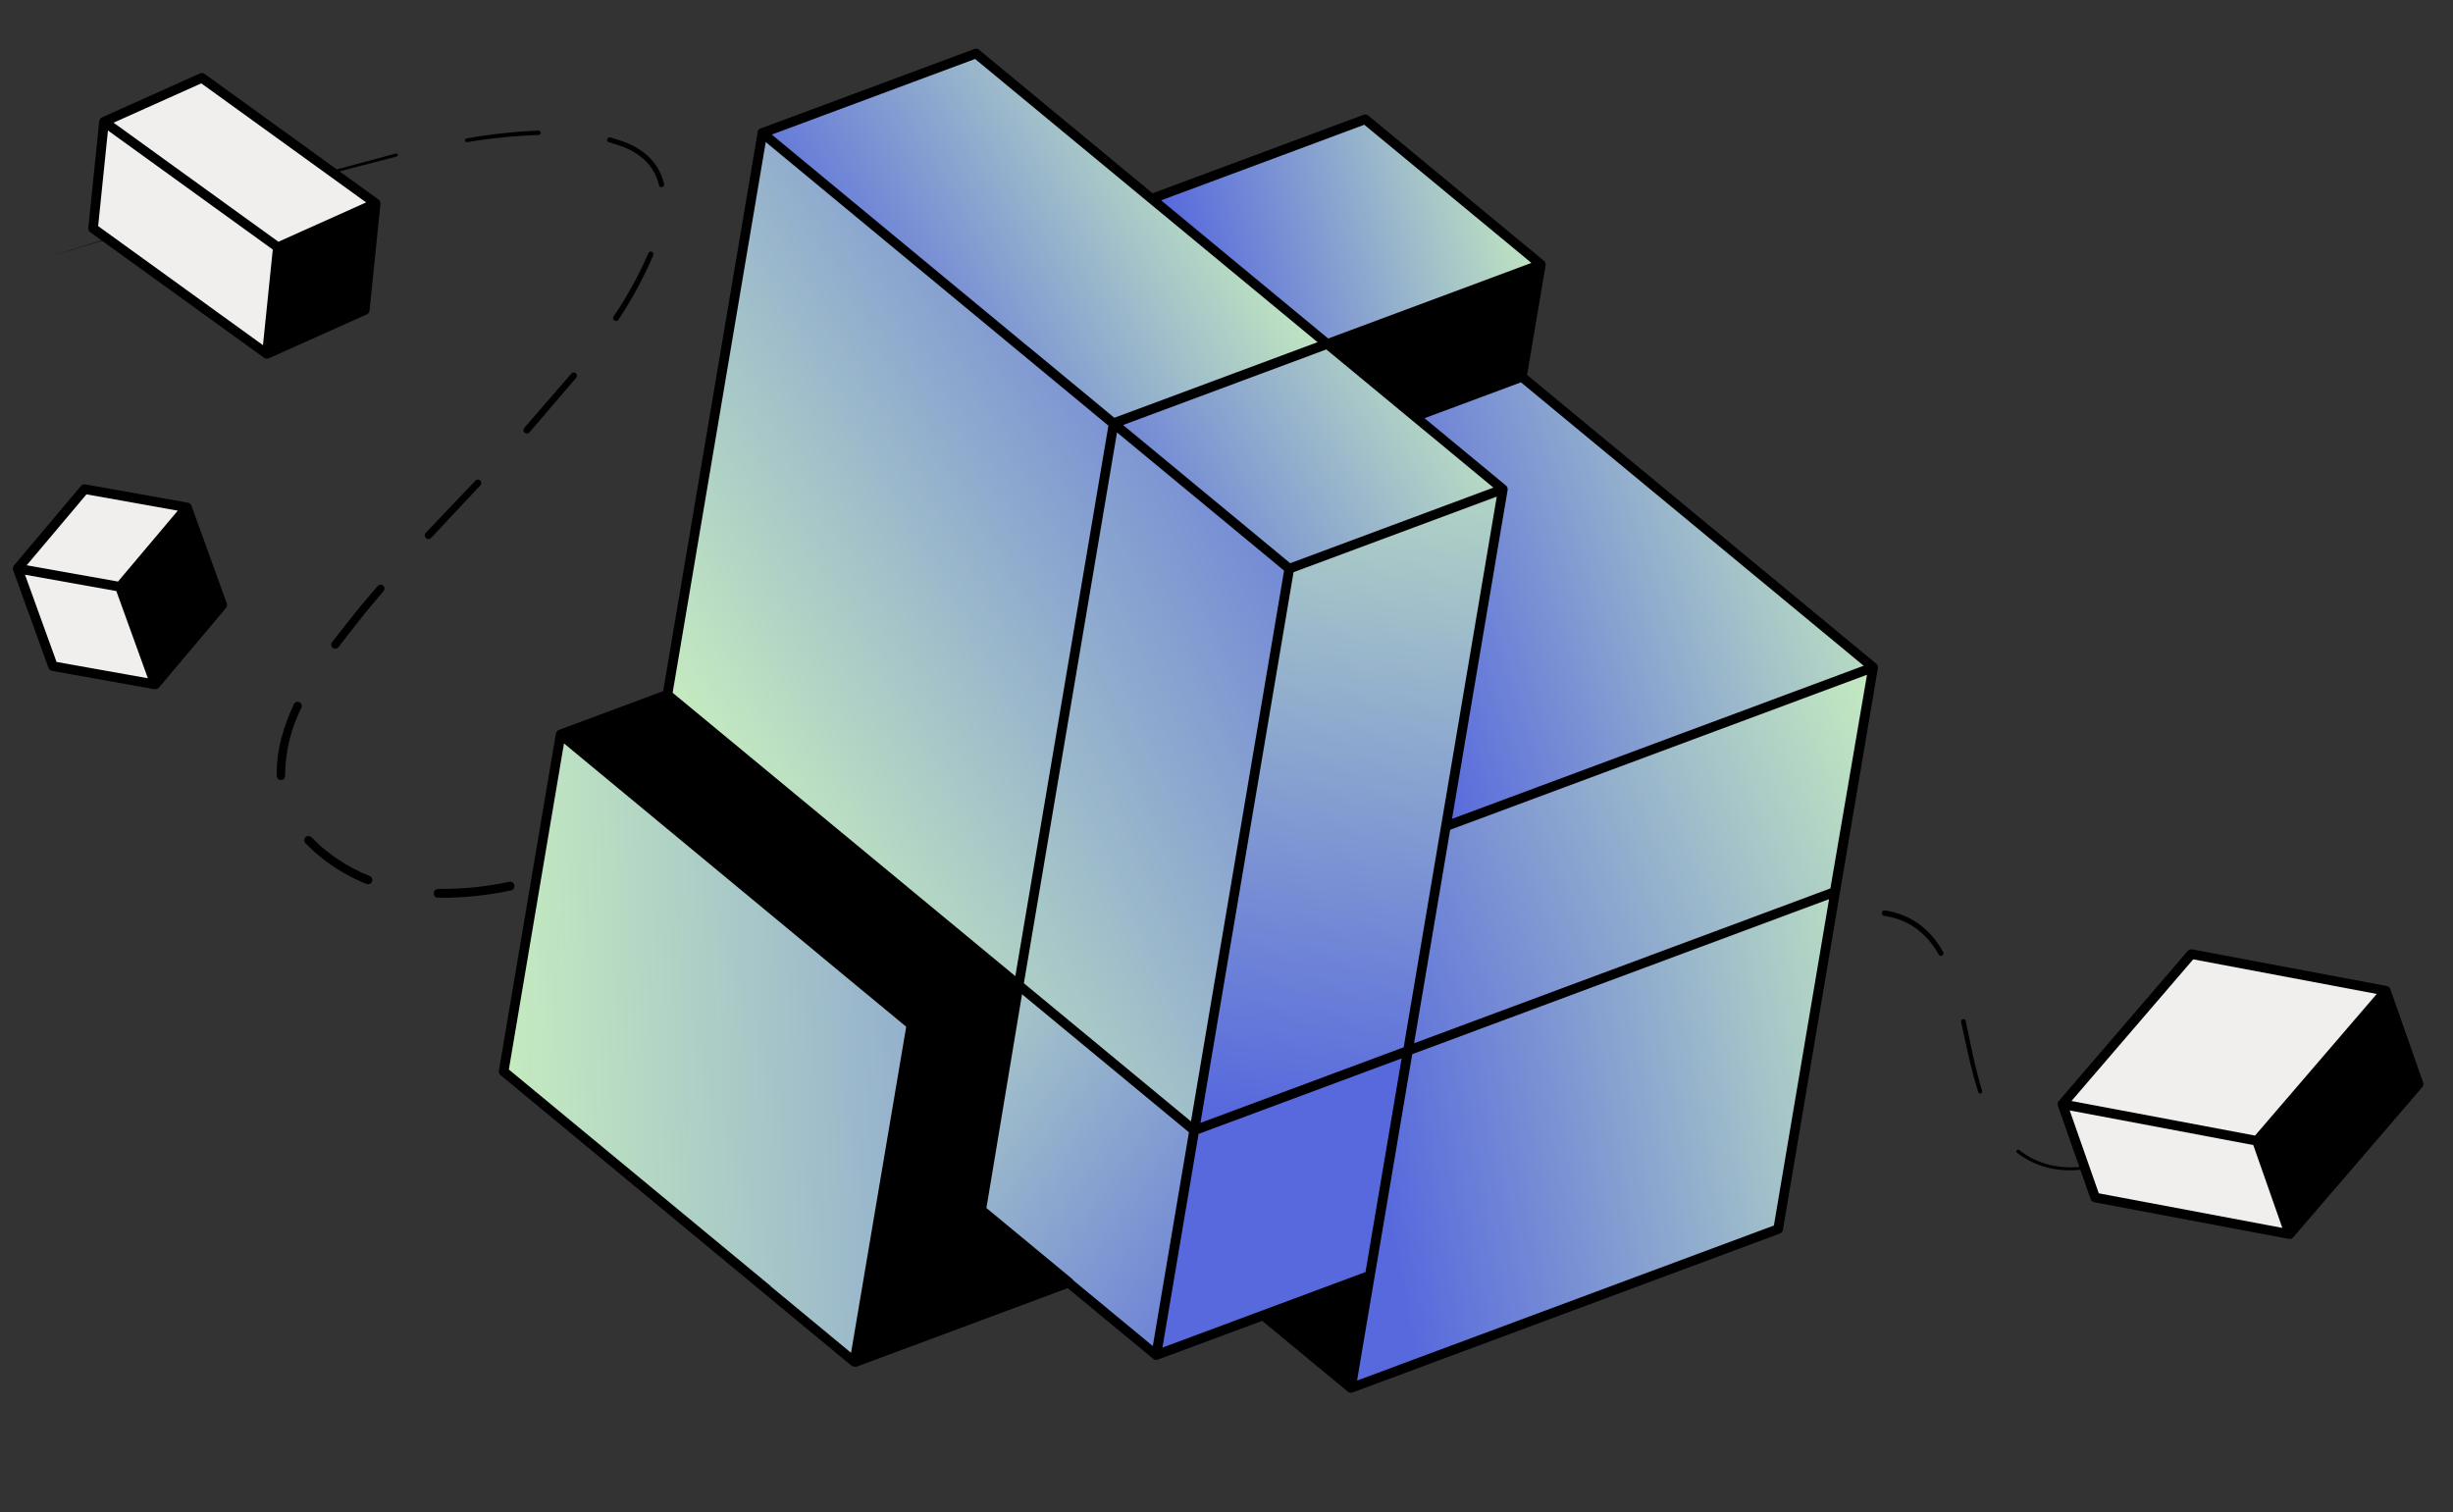 <svg xmlns="http://www.w3.org/2000/svg" width="511" height="315" viewBox="0 0 511 315" fill="none">
    <rect x="0" y="0" width="511" height="315" fill="#333333" stroke="none"/>
    <path
        d="M67.962 35.878L82.462 31.979C82.545 31.958 82.634 31.97 82.709 32.013C82.784 32.056 82.838 32.126 82.862 32.209C82.881 32.292 82.868 32.38 82.825 32.454C82.782 32.528 82.713 32.584 82.632 32.609L68.062 36.378C67.996 36.396 67.925 36.388 67.865 36.354C67.805 36.32 67.76 36.264 67.742 36.198C67.733 36.162 67.732 36.125 67.739 36.089C67.745 36.053 67.759 36.019 67.78 35.989C67.801 35.958 67.828 35.933 67.859 35.914C67.891 35.895 67.925 35.883 67.962 35.878V35.878Z"
        fill="black"
    />
    <path
        d="M97.154 28.841C102.112 27.961 107.123 27.416 112.154 27.211C112.215 27.209 112.275 27.218 112.332 27.239C112.389 27.259 112.441 27.291 112.485 27.332C112.53 27.373 112.566 27.422 112.592 27.477C112.617 27.532 112.632 27.591 112.634 27.651C112.637 27.712 112.627 27.773 112.606 27.83C112.584 27.887 112.552 27.939 112.51 27.983C112.468 28.026 112.417 28.061 112.361 28.085C112.305 28.109 112.245 28.122 112.184 28.121V28.121C107.203 28.288 102.239 28.786 97.324 29.611C97.274 29.62 97.222 29.619 97.172 29.607C97.122 29.596 97.075 29.575 97.033 29.545C96.991 29.515 96.956 29.477 96.928 29.434C96.901 29.39 96.883 29.342 96.874 29.291C96.856 29.195 96.874 29.095 96.926 29.012C96.978 28.928 97.059 28.867 97.154 28.841V28.841Z"
        fill="black"
    />
    <path
        d="M127.146 28.621C128.356 29.031 129.586 29.331 130.766 29.85C131.966 30.347 133.095 30.999 134.126 31.79C135.174 32.579 136.074 33.547 136.786 34.65C137.497 35.755 138.018 36.971 138.326 38.249C138.352 38.321 138.364 38.399 138.359 38.476C138.354 38.553 138.333 38.628 138.297 38.696C138.261 38.764 138.211 38.824 138.151 38.872C138.09 38.92 138.02 38.954 137.946 38.973C137.871 38.992 137.793 38.995 137.717 38.982C137.641 38.969 137.569 38.941 137.504 38.898C137.44 38.855 137.386 38.799 137.345 38.734C137.304 38.669 137.277 38.595 137.266 38.519C136.988 37.361 136.521 36.257 135.886 35.25C135.239 34.247 134.424 33.364 133.476 32.64C132.517 31.904 131.468 31.293 130.356 30.82C129.246 30.32 128.036 30.02 126.876 29.63H126.816C126.688 29.585 126.584 29.491 126.526 29.37C126.468 29.248 126.461 29.108 126.506 28.98C126.543 28.848 126.631 28.736 126.751 28.668C126.871 28.601 127.013 28.584 127.146 28.621V28.621Z"
        fill="black"
    />
    <path
        d="M136.068 53.195C134.096 57.835 131.7 62.283 128.908 66.483C128.874 66.569 128.821 66.647 128.753 66.71C128.685 66.774 128.603 66.821 128.514 66.848C128.425 66.876 128.331 66.883 128.239 66.869C128.147 66.855 128.059 66.821 127.982 66.769C127.905 66.716 127.841 66.647 127.794 66.567C127.748 66.486 127.72 66.396 127.713 66.303C127.706 66.211 127.719 66.118 127.753 66.031C127.787 65.944 127.84 65.866 127.908 65.803C130.692 61.683 133.089 57.315 135.068 52.755C135.097 52.684 135.139 52.619 135.193 52.564C135.247 52.509 135.311 52.466 135.381 52.436C135.452 52.406 135.528 52.391 135.605 52.391C135.681 52.39 135.757 52.405 135.828 52.435C135.954 52.51 136.048 52.629 136.092 52.769C136.137 52.909 136.128 53.06 136.068 53.195Z"
        fill="black"
    />
    <path
        d="M120.069 78.656L110.289 90.074C110.229 90.145 110.155 90.204 110.071 90.246C109.988 90.288 109.897 90.313 109.804 90.32C109.711 90.326 109.617 90.314 109.529 90.284C109.44 90.254 109.359 90.206 109.289 90.144C109.216 90.085 109.155 90.012 109.111 89.929C109.067 89.846 109.041 89.755 109.033 89.662C109.026 89.568 109.038 89.474 109.068 89.385C109.098 89.296 109.146 89.214 109.209 89.144V89.144L119.009 77.836C119.064 77.766 119.133 77.709 119.211 77.666C119.289 77.624 119.375 77.597 119.463 77.589C119.552 77.581 119.641 77.59 119.726 77.617C119.811 77.644 119.889 77.688 119.957 77.746C120.024 77.803 120.079 77.874 120.118 77.954C120.158 78.034 120.18 78.121 120.185 78.21C120.19 78.298 120.177 78.387 120.147 78.471C120.116 78.554 120.07 78.631 120.009 78.696L120.069 78.656Z"
        fill="black"
    />
    <path
        d="M100.063 101.108L89.813 112.056C89.674 112.206 89.481 112.295 89.276 112.302C89.072 112.31 88.873 112.236 88.723 112.096C88.573 111.957 88.485 111.764 88.477 111.56C88.47 111.355 88.544 111.156 88.683 111.007L99.063 100.108C99.197 99.979 99.376 99.906 99.563 99.906C99.749 99.906 99.929 99.979 100.063 100.108C100.19 100.244 100.261 100.422 100.261 100.608C100.261 100.794 100.19 100.973 100.063 101.108V101.108Z"
        fill="black"
    />
    <path
        d="M79.866 123.188C78.276 125.108 76.606 126.968 75.086 128.938L70.496 134.807C70.428 134.894 70.344 134.967 70.248 135.022C70.152 135.077 70.046 135.113 69.937 135.127C69.827 135.14 69.716 135.133 69.609 135.104C69.503 135.074 69.403 135.024 69.316 134.957C69.141 134.817 69.027 134.614 68.999 134.392C68.971 134.17 69.031 133.946 69.166 133.767V133.767L73.836 127.848C75.386 125.848 77.066 124.018 78.676 122.089C78.813 121.927 79.009 121.827 79.22 121.808C79.431 121.789 79.642 121.854 79.806 121.989C79.969 122.127 80.072 122.323 80.093 122.536C80.113 122.749 80.05 122.962 79.916 123.129L79.866 123.188Z"
        fill="black"
    />
    <path
        d="M62.772 147.473C60.581 151.841 59.424 156.655 59.392 161.541C59.405 161.663 59.393 161.786 59.355 161.902C59.318 162.018 59.256 162.125 59.174 162.216C59.093 162.307 58.993 162.379 58.882 162.429C58.77 162.479 58.649 162.504 58.527 162.504C58.405 162.504 58.284 162.479 58.173 162.429C58.061 162.379 57.961 162.307 57.88 162.216C57.798 162.125 57.737 162.018 57.699 161.902C57.662 161.786 57.649 161.663 57.662 161.541C57.609 158.957 57.922 156.379 58.592 153.883C59.248 151.411 60.128 149.005 61.222 146.694C61.32 146.489 61.494 146.331 61.708 146.254C61.921 146.177 62.156 146.188 62.362 146.284C62.47 146.332 62.567 146.401 62.647 146.488C62.727 146.575 62.788 146.678 62.826 146.789C62.864 146.901 62.88 147.019 62.87 147.137C62.861 147.255 62.828 147.369 62.772 147.473Z"
        fill="black"
    />
    <path
        d="M64.915 174.45C65.795 175.279 66.625 176.149 67.585 176.919C68.545 177.689 69.505 178.429 70.525 179.099C72.557 180.451 74.726 181.587 76.995 182.488C77.215 182.576 77.391 182.747 77.485 182.965C77.579 183.182 77.582 183.428 77.495 183.648C77.407 183.868 77.236 184.045 77.018 184.138C76.801 184.232 76.555 184.236 76.335 184.148V184.148C72.762 182.711 69.433 180.732 66.465 178.279C65.465 177.479 64.565 176.549 63.635 175.659C63.552 175.578 63.487 175.482 63.443 175.375C63.398 175.269 63.375 175.155 63.375 175.039C63.375 174.924 63.398 174.81 63.443 174.703C63.487 174.597 63.552 174.5 63.635 174.42C63.8 174.256 64.022 174.164 64.255 174.164C64.487 174.164 64.71 174.256 64.875 174.42L64.915 174.45Z"
        fill="black"
    />
    <path
        d="M91.347 185.179C96.293 185.233 101.23 184.737 106.067 183.7C106.304 183.649 106.552 183.695 106.755 183.827C106.959 183.96 107.101 184.167 107.152 184.404C107.202 184.642 107.156 184.889 107.024 185.093C106.892 185.296 106.684 185.439 106.447 185.489V185.489C101.489 186.559 96.428 187.072 91.357 187.019C91.23 187.032 91.102 187.018 90.981 186.979C90.859 186.94 90.748 186.875 90.653 186.79C90.558 186.705 90.482 186.6 90.43 186.484C90.378 186.367 90.352 186.241 90.352 186.114C90.352 185.986 90.378 185.86 90.43 185.744C90.482 185.627 90.558 185.523 90.653 185.438C90.748 185.352 90.859 185.288 90.981 185.249C91.102 185.209 91.23 185.196 91.357 185.209L91.347 185.179Z"
        fill="black"
    />
    <path
        d="M120.344 179.666C125.044 178.046 129.674 176.207 134.264 174.247C134.492 174.15 134.75 174.147 134.98 174.239C135.21 174.33 135.395 174.509 135.494 174.737C135.579 174.969 135.574 175.224 135.482 175.453C135.39 175.681 135.216 175.868 134.994 175.977C130.384 177.976 125.704 179.786 120.994 181.426C120.761 181.507 120.505 181.492 120.283 181.384C120.06 181.276 119.89 181.084 119.809 180.851C119.728 180.618 119.743 180.362 119.851 180.139C119.959 179.917 120.151 179.747 120.384 179.666H120.344Z"
        fill="black"
    />
    <path
        d="M147.917 168.109L161.507 161.75C161.724 161.711 161.948 161.745 162.143 161.846C162.339 161.947 162.496 162.11 162.589 162.31C162.683 162.51 162.708 162.734 162.66 162.949C162.613 163.165 162.496 163.358 162.327 163.5L148.727 169.829C148.613 169.89 148.488 169.927 148.359 169.938C148.23 169.949 148.1 169.934 147.978 169.893C147.855 169.852 147.742 169.787 147.646 169.7C147.549 169.614 147.471 169.51 147.417 169.392C147.362 169.275 147.332 169.148 147.329 169.019C147.325 168.89 147.348 168.761 147.395 168.641C147.443 168.521 147.515 168.412 147.606 168.32C147.698 168.229 147.807 168.157 147.927 168.109H147.917Z"
        fill="black"
    />
    <path
        d="M175.327 155.758C177.667 154.838 180.037 153.978 182.457 153.218C183.667 152.838 184.877 152.489 186.117 152.219C187.357 151.949 188.637 151.699 189.897 151.439C190.136 151.426 190.373 151.5 190.562 151.647C190.752 151.794 190.882 152.005 190.93 152.24C190.977 152.475 190.938 152.72 190.82 152.929C190.702 153.138 190.513 153.297 190.287 153.378H190.167C188.977 153.628 187.797 153.798 186.597 154.108C185.397 154.418 184.217 154.748 183.047 155.108C180.687 155.838 178.347 156.687 176.047 157.587C175.922 157.67 175.781 157.724 175.633 157.745C175.485 157.766 175.334 157.754 175.191 157.709C175.049 157.664 174.918 157.587 174.809 157.485C174.7 157.383 174.615 157.258 174.561 157.118C174.506 156.979 174.484 156.83 174.495 156.68C174.506 156.531 174.551 156.387 174.625 156.257C174.7 156.128 174.802 156.016 174.925 155.932C175.048 155.847 175.189 155.791 175.337 155.768L175.327 155.758Z"
        fill="black"
    />
    <path
        d="M201.467 159.652C201.519 162.23 201.284 164.805 200.767 167.331C200.317 169.831 199.767 172.26 199.187 174.71C199.095 174.926 198.931 175.104 198.721 175.211C198.512 175.318 198.271 175.348 198.042 175.296C197.813 175.243 197.61 175.111 197.468 174.924C197.326 174.736 197.255 174.505 197.267 174.27C197.817 171.84 198.387 169.411 198.817 166.991C199.301 164.613 199.522 162.189 199.477 159.762V159.762C199.47 159.631 199.49 159.499 199.534 159.376C199.578 159.252 199.646 159.138 199.734 159.04C199.823 158.943 199.929 158.864 200.048 158.807C200.167 158.751 200.296 158.719 200.427 158.712C200.558 158.706 200.69 158.725 200.813 158.769C200.937 158.813 201.051 158.881 201.149 158.97C201.246 159.058 201.325 159.164 201.382 159.283C201.438 159.402 201.47 159.531 201.477 159.662L201.467 159.652Z"
        fill="black"
    />
    <path
        d="M195.646 189.284C194.506 194.133 193.466 199.002 192.736 203.912C192.646 204.108 192.494 204.271 192.304 204.374C192.114 204.477 191.895 204.516 191.681 204.485C191.467 204.453 191.268 204.353 191.116 204.199C190.964 204.045 190.865 203.846 190.836 203.632C191.566 198.632 192.616 193.723 193.756 188.834C193.755 188.682 193.789 188.533 193.854 188.396C193.919 188.259 194.015 188.139 194.134 188.045C194.252 187.951 194.391 187.885 194.539 187.852C194.687 187.819 194.84 187.82 194.988 187.855C195.135 187.89 195.272 187.959 195.39 188.055C195.507 188.151 195.601 188.272 195.664 188.41C195.728 188.547 195.759 188.697 195.756 188.849C195.753 189 195.715 189.149 195.646 189.284V189.284Z"
        fill="black"
    />
    <path
        d="M191.744 218.69L191.964 222.38C192.084 223.61 192.224 224.829 192.394 226.049C192.733 228.489 193.231 230.903 193.884 233.278C193.937 233.514 193.897 233.761 193.773 233.968C193.649 234.175 193.449 234.326 193.217 234.39C192.984 234.454 192.736 234.427 192.523 234.313C192.31 234.199 192.149 234.007 192.074 233.778C191.398 231.327 190.88 228.836 190.524 226.319C190.344 225.069 190.204 223.81 190.084 222.55L189.854 218.75C189.835 218.621 189.843 218.488 189.878 218.362C189.913 218.235 189.973 218.117 190.056 218.015C190.139 217.914 190.242 217.83 190.358 217.77C190.475 217.71 190.603 217.674 190.734 217.666C190.865 217.658 190.996 217.677 191.119 217.721C191.242 217.766 191.355 217.836 191.45 217.927C191.545 218.018 191.62 218.127 191.67 218.248C191.721 218.369 191.746 218.499 191.744 218.63V218.63V218.69Z"
        fill="black"
    />
    <path
        d="M200.394 246.219C201.954 248.064 203.773 249.674 205.794 250.998C207.825 252.315 210.025 253.351 212.334 254.078C212.564 254.152 212.756 254.315 212.867 254.531C212.977 254.746 212.998 254.997 212.924 255.228C212.849 255.458 212.686 255.65 212.471 255.761C212.255 255.872 212.004 255.892 211.774 255.818C209.304 255.039 206.95 253.932 204.774 252.528C202.602 251.116 200.649 249.395 198.974 247.419C198.813 247.232 198.734 246.989 198.753 246.743C198.771 246.498 198.887 246.27 199.074 246.109C199.166 246.031 199.273 245.971 199.389 245.934C199.504 245.897 199.626 245.884 199.746 245.894C199.867 245.904 199.985 245.938 200.093 245.994C200.2 246.05 200.296 246.126 200.374 246.219H200.394Z"
        fill="black"
    />
    <path
        d="M226.844 255.757C231.786 255.505 236.696 254.813 241.514 253.688C241.627 253.661 241.745 253.657 241.859 253.676C241.974 253.694 242.083 253.736 242.182 253.797C242.28 253.858 242.366 253.939 242.433 254.033C242.5 254.127 242.549 254.234 242.574 254.347C242.601 254.462 242.605 254.58 242.586 254.696C242.566 254.811 242.524 254.922 242.462 255.022C242.4 255.121 242.318 255.207 242.223 255.275C242.127 255.343 242.019 255.391 241.904 255.417C236.978 256.577 231.958 257.293 226.904 257.556C226.666 257.566 226.433 257.48 226.258 257.318C226.082 257.155 225.979 256.93 225.969 256.692C225.96 256.453 226.046 256.221 226.208 256.045C226.371 255.87 226.596 255.766 226.834 255.757H226.844Z"
        fill="black"
    />
    <path
        d="M255.915 249.569C260.625 247.979 265.275 246.209 269.915 244.309C270.122 244.248 270.344 244.266 270.538 244.358C270.732 244.451 270.885 244.613 270.967 244.812C271.049 245.011 271.055 245.233 270.982 245.436C270.91 245.638 270.765 245.807 270.575 245.909C265.945 247.819 261.265 249.619 256.505 251.228C256.394 251.278 256.272 251.305 256.15 251.305C256.027 251.306 255.906 251.281 255.793 251.232C255.681 251.182 255.58 251.11 255.497 251.02C255.414 250.93 255.351 250.823 255.312 250.707C255.273 250.59 255.258 250.467 255.269 250.345C255.28 250.223 255.317 250.104 255.377 249.997C255.436 249.89 255.518 249.797 255.616 249.723C255.714 249.649 255.826 249.596 255.945 249.569H255.915Z"
        fill="black"
    />
    <path
        d="M283.575 238.311L297.065 231.832C297.164 231.774 297.274 231.738 297.387 231.724C297.501 231.711 297.616 231.721 297.726 231.755C297.835 231.788 297.937 231.844 298.024 231.918C298.111 231.993 298.181 232.084 298.231 232.188C298.281 232.291 298.309 232.403 298.313 232.517C298.318 232.632 298.298 232.746 298.256 232.852C298.214 232.959 298.151 233.056 298.07 233.136C297.989 233.217 297.892 233.28 297.785 233.322L284.265 239.871C284.063 239.963 283.833 239.972 283.624 239.897C283.415 239.822 283.244 239.668 283.147 239.468C283.051 239.268 283.036 239.038 283.107 238.828C283.177 238.617 283.327 238.442 283.525 238.341V238.341L283.575 238.311Z"
        fill="black"
    />
    <path
        d="M310.429 225.042L323.699 218.043C323.873 217.954 324.075 217.937 324.262 217.995C324.449 218.052 324.606 218.181 324.699 218.353C324.788 218.527 324.805 218.729 324.747 218.916C324.689 219.103 324.561 219.259 324.389 219.353L311.139 226.352C311.047 226.411 310.944 226.45 310.836 226.467C310.728 226.484 310.618 226.479 310.512 226.451C310.407 226.424 310.308 226.375 310.222 226.307C310.137 226.239 310.066 226.155 310.015 226.058C309.963 225.962 309.932 225.856 309.924 225.747C309.916 225.638 309.93 225.529 309.966 225.426C310.003 225.323 310.06 225.228 310.134 225.149C310.208 225.069 310.299 225.005 310.399 224.962V224.962L310.429 225.042Z"
        fill="black"
    />
    <path
        d="M336.946 211.021L350.246 204.022C350.325 203.981 350.411 203.956 350.5 203.948C350.588 203.94 350.678 203.95 350.762 203.977C350.847 204.004 350.925 204.047 350.993 204.105C351.061 204.163 351.116 204.233 351.157 204.312C351.241 204.472 351.26 204.658 351.207 204.83C351.155 205.003 351.036 205.147 350.876 205.232L337.626 212.231C337.543 212.284 337.449 212.319 337.351 212.334C337.253 212.348 337.153 212.343 337.057 212.317C336.961 212.291 336.872 212.246 336.794 212.184C336.717 212.122 336.653 212.045 336.607 211.958C336.56 211.87 336.533 211.774 336.525 211.675C336.518 211.576 336.531 211.477 336.564 211.383C336.597 211.29 336.649 211.204 336.716 211.131C336.784 211.059 336.866 211.001 336.956 210.961L336.946 211.021Z"
        fill="black"
    />
    <path
        d="M363.728 197.435C368.265 195.273 372.915 193.357 377.658 191.695C377.811 191.645 377.977 191.656 378.122 191.727C378.266 191.798 378.376 191.923 378.428 192.075C378.477 192.228 378.464 192.393 378.393 192.537C378.323 192.68 378.199 192.791 378.048 192.845C373.357 194.517 368.757 196.436 364.268 198.594C364.115 198.667 363.938 198.676 363.778 198.619C363.617 198.562 363.486 198.443 363.413 198.289C363.34 198.136 363.332 197.959 363.389 197.799C363.446 197.639 363.565 197.508 363.718 197.435H363.728Z"
        fill="black"
    />
    <path
        d="M392.647 189.654C395.22 190.024 397.668 191.005 399.787 192.513C401.861 194.07 403.568 196.063 404.787 198.352C404.822 198.412 404.845 198.479 404.854 198.548C404.863 198.617 404.858 198.688 404.839 198.755C404.82 198.822 404.788 198.885 404.745 198.939C404.702 198.994 404.648 199.039 404.587 199.072C404.464 199.138 404.321 199.154 404.186 199.117C404.052 199.08 403.938 198.992 403.867 198.872C402.714 196.731 401.106 194.867 399.157 193.413C397.177 192.014 394.889 191.112 392.487 190.784C392.412 190.773 392.341 190.747 392.277 190.708C392.212 190.67 392.156 190.619 392.111 190.558C392.067 190.498 392.035 190.429 392.017 190.356C391.999 190.284 391.995 190.208 392.007 190.134C392.031 189.985 392.113 189.851 392.234 189.762C392.356 189.672 392.507 189.633 392.657 189.654H392.647Z"
        fill="black"
    />
    <path
        d="M409.488 212.701C410.548 217.59 411.428 222.52 412.918 227.259C412.935 227.311 412.941 227.367 412.937 227.422C412.933 227.477 412.918 227.531 412.893 227.58C412.867 227.629 412.833 227.673 412.791 227.709C412.749 227.744 412.7 227.772 412.648 227.789C412.54 227.824 412.423 227.815 412.322 227.764C412.221 227.714 412.144 227.626 412.108 227.519C410.548 222.719 409.628 217.78 408.528 212.911C408.513 212.845 408.512 212.777 408.524 212.711C408.535 212.645 408.56 212.582 408.596 212.525C408.632 212.469 408.679 212.42 408.735 212.381C408.79 212.343 408.852 212.315 408.918 212.301C408.983 212.287 409.051 212.285 409.117 212.297C409.183 212.309 409.247 212.333 409.303 212.37C409.36 212.406 409.409 212.453 409.447 212.508C409.486 212.563 409.513 212.625 409.528 212.691L409.488 212.701Z"
        fill="black"
    />
    <path
        d="M420.623 239.576C422.554 241.097 424.798 242.172 427.193 242.725C429.608 243.252 432.101 243.327 434.543 242.945C434.581 242.94 434.62 242.942 434.657 242.951C434.695 242.961 434.73 242.978 434.761 243.001C434.791 243.024 434.817 243.053 434.836 243.087C434.856 243.12 434.868 243.157 434.873 243.195C434.882 243.272 434.861 243.349 434.814 243.41C434.768 243.472 434.699 243.513 434.623 243.525C432.112 243.942 429.545 243.888 427.053 243.365C424.554 242.809 422.209 241.71 420.183 240.146C420.145 240.117 420.113 240.081 420.089 240.04C420.065 239.999 420.049 239.953 420.042 239.906C420.036 239.858 420.039 239.81 420.051 239.764C420.063 239.718 420.084 239.674 420.113 239.636C420.142 239.598 420.178 239.566 420.219 239.542C420.261 239.518 420.306 239.502 420.354 239.496C420.401 239.489 420.449 239.492 420.495 239.504C420.542 239.516 420.585 239.537 420.623 239.566V239.576Z"
        fill="black"
    />
    <path
        d="M448.403 237.72C452.715 235.197 456.821 232.339 460.683 229.171C460.699 229.157 460.718 229.147 460.739 229.14C460.759 229.134 460.781 229.132 460.802 229.133C460.823 229.135 460.844 229.141 460.863 229.151C460.882 229.161 460.899 229.175 460.913 229.191C460.927 229.208 460.937 229.226 460.944 229.247C460.95 229.267 460.952 229.289 460.951 229.31C460.949 229.332 460.943 229.352 460.933 229.371C460.923 229.39 460.909 229.407 460.893 229.421C457.038 232.619 452.939 235.511 448.633 238.07C448.581 238.099 448.52 238.107 448.462 238.093C448.404 238.078 448.354 238.041 448.323 237.99C448.307 237.964 448.296 237.936 448.292 237.906C448.287 237.877 448.289 237.847 448.296 237.818C448.304 237.789 448.317 237.761 448.335 237.738C448.354 237.714 448.377 237.694 448.403 237.68V237.72Z"
        fill="black"
    />
    <path
        d="M471.933 219.299L482.553 208.711C482.553 208.711 482.553 208.711 482.553 208.761L472.063 219.439C472.046 219.457 472.023 219.466 471.998 219.466C471.974 219.466 471.95 219.457 471.933 219.439C471.916 219.422 471.906 219.399 471.906 219.374C471.906 219.35 471.916 219.327 471.933 219.309V219.299Z"
        fill="black"
    />
    <path
        d="M39.187 44.338L53.527 39.939C53.551 39.931 53.577 39.928 53.602 39.93C53.628 39.932 53.653 39.939 53.676 39.951C53.698 39.963 53.719 39.978 53.735 39.998C53.752 40.017 53.764 40.04 53.772 40.064C53.78 40.088 53.783 40.114 53.781 40.139C53.779 40.165 53.772 40.19 53.76 40.212C53.749 40.235 53.733 40.255 53.713 40.272C53.694 40.289 53.672 40.301 53.647 40.309V40.309L39.277 44.588C39.243 44.597 39.206 44.593 39.174 44.577C39.143 44.56 39.119 44.532 39.107 44.498C39.097 44.466 39.1 44.432 39.115 44.402C39.13 44.372 39.156 44.349 39.187 44.338V44.338Z"
        fill="black"
    />
    <path
        d="M10.586 53.407L24.886 48.898C24.895 48.894 24.904 48.891 24.914 48.891C24.924 48.89 24.934 48.892 24.943 48.895C24.952 48.899 24.96 48.904 24.967 48.911C24.974 48.918 24.979 48.926 24.983 48.935C24.986 48.945 24.988 48.954 24.988 48.964C24.987 48.974 24.984 48.983 24.98 48.992C24.976 49.001 24.969 49.009 24.962 49.015C24.954 49.021 24.945 49.026 24.936 49.028V49.028L10.586 53.407Z"
        fill="black"
    />
    <path d="M276.491 71.658L294.784 86.786L317.034 78.51L320.991 55.107L276.491 71.658Z" fill="black" />
    <path d="M193.916 190.099L139.038 144.715L116.788 152.99L189.959 213.502L212.19 205.234L212.208 205.227L193.916 190.099Z" fill="black" />
    <path d="M189.959 213.502L184.243 247.309L178.217 283.61L222.553 267.156L204.261 252.028L212.19 205.234L189.959 213.502Z" fill="black" />
    <path d="M281.422 289.142L285.379 265.739L263.129 274.014L281.422 289.142Z" fill="black" />
    <path d="M294.784 86.786L276.491 71.658L231.993 88.209L268.578 118.465L313.077 101.914L294.784 86.786Z" fill="url(#paint0_linear_5616_21529)" />
    <path d="M294.784 86.786L313.077 101.914L301.207 172.125L390.205 139.022L317.034 78.51L294.784 86.786Z" fill="url(#paint1_linear_5616_21529)" />
    <path d="M239.907 41.402L276.491 71.658L320.991 55.107L284.405 24.851L239.907 41.402Z" fill="url(#paint2_linear_5616_21529)" />
    <path d="M293.259 218.926L293.256 218.945L293.293 218.932L293.303 218.873L301.207 172.125L313.077 101.914L268.578 118.465L248.797 235.463L293.259 218.926Z" fill="url(#paint3_linear_5616_21529)" />
    <path d="M240.883 282.27L285.345 265.733L293.256 218.945L248.793 235.483L240.883 282.27Z" fill="#5869DD" />
    <path d="M240.846 282.284L248.759 235.477L212.205 205.246L204.404 252.052L222.696 267.18L222.617 267.209L240.846 282.284Z" fill="url(#paint4_linear_5616_21529)" />
    <path d="M116.788 152.99L104.918 223.201L177.987 283.696L189.858 213.485L116.788 152.99Z" fill="url(#paint5_linear_5616_21529)" />
    <path d="M203.321 11.146L158.822 27.697L158.819 27.717L231.892 88.192L231.947 88.171L231.993 88.209L276.491 71.658L239.907 41.402L203.321 11.146Z" fill="url(#paint6_linear_5616_21529)" />
    <path d="M390.205 139.022L301.207 172.125L293.303 218.873L382.19 185.812L390.205 139.022Z" fill="url(#paint7_linear_5616_21529)" />
    <path d="M370.42 256.04L390.205 139.022L382.19 185.812L293.303 218.873L293.293 218.932L285.379 265.739L281.422 289.142L370.42 256.04Z" fill="url(#paint8_linear_5616_21529)" />
    <path d="M231.993 88.209L212.208 205.227L248.778 235.47L248.797 235.463L268.578 118.465L231.993 88.209Z" fill="url(#paint9_linear_5616_21529)" />
    <path d="M139.038 144.715L193.916 190.099L212.208 205.227L231.993 88.209L231.947 88.171L231.892 88.192L158.819 27.717L139.038 144.715Z" fill="url(#paint10_linear_5616_21529)" />
    <path
        d="M104.918 223.201L159.795 268.585M104.918 223.201L116.788 152.99M104.918 223.201L177.987 283.696M182.045 260.309L184.243 247.309M193.916 190.099L139.038 144.715M193.916 190.099L212.208 205.227M193.916 190.099L248.778 235.47M139.038 144.715L116.788 152.99M139.038 144.715L158.819 27.717M116.788 152.99L189.959 213.502M116.788 152.99L189.858 213.485M213.666 73.075L158.819 27.717M193.882 190.093L212.19 205.234M248.759 235.477L240.846 282.284M248.759 235.477L248.778 235.47M248.759 235.477L212.205 205.246M240.846 282.284L240.883 282.27M240.846 282.284L222.617 267.209M204.261 252.028L212.19 205.234M204.261 252.028L222.553 267.156M204.261 252.028L212.205 205.246M203.321 11.146L158.822 27.697L158.819 27.717M203.321 11.146L313.077 101.914M203.321 11.146L239.907 41.402M203.321 11.146L276.491 71.658M313.077 101.914L268.578 118.465M313.077 101.914L276.491 71.658M313.077 101.914L294.784 86.786M313.077 101.914L301.207 172.125M313.077 101.914L293.303 218.873M268.578 118.465L248.797 235.463M268.578 118.465L231.993 88.209M268.578 118.465L231.947 88.171M213.7 73.081L231.947 88.171M248.793 235.483L248.797 235.463M248.793 235.483L248.778 235.47M248.793 235.483L293.256 218.945M248.793 235.483L240.883 282.27M293.293 218.932L281.422 289.142M293.293 218.932L285.379 265.739M293.293 218.932L293.303 218.873M293.293 218.932L293.256 218.945M276.491 71.658L320.991 55.107M276.491 71.658L231.993 88.209M276.491 71.658L294.784 86.786M276.491 71.658L239.907 41.402M320.991 55.107L284.405 24.851L239.907 41.402M320.991 55.107L317.034 78.51M317.034 78.51L294.784 86.786M317.034 78.51L390.205 139.022M301.207 172.125L390.205 139.022M301.207 172.125L293.303 218.873M390.205 139.022L370.42 256.04L281.422 289.142M390.205 139.022L382.19 185.812L293.303 218.873M281.422 289.142L263.129 274.014M281.422 289.142L285.379 265.739M285.379 265.739L240.88 282.29M285.379 265.739L263.129 274.014M240.88 282.29L263.129 274.014M240.88 282.29L240.883 282.27M231.993 88.209L212.208 205.227M231.993 88.209L231.947 88.171M212.208 205.227L212.19 205.234M212.208 205.227L248.778 235.47M212.208 205.227L212.205 205.246M189.959 213.502L212.19 205.234M189.959 213.502L184.243 247.309M293.192 218.915L293.303 218.873M159.694 268.568L177.987 283.696M171.565 198.357L189.858 213.485M231.892 88.192L158.788 27.691L158.819 27.717M231.892 88.192L158.819 27.717M231.892 88.192L231.947 88.171M276.39 71.641L231.947 88.171M177.987 283.696L189.858 213.485M177.987 283.696L178.217 283.61M189.858 213.485L184.243 247.309M212.19 205.234L212.205 205.246M222.553 267.156L178.217 283.61M222.553 267.156L222.617 267.209M184.243 247.309L178.217 283.61M178.217 283.61L178.197 283.731L222.617 267.209M178.217 283.61L222.617 267.209M248.778 235.47L248.797 235.463M248.797 235.463L293.259 218.926L293.256 218.945M293.256 218.945L285.345 265.733L240.883 282.27M212.205 205.246L204.404 252.052L222.696 267.18L222.617 267.209"
        stroke="black"
        stroke-width="2"
        stroke-miterlimit="10"
        stroke-linecap="round"
        stroke-linejoin="round"
    />
    <path d="M78.26 42.374L57.878 51.512L55.602 73.729L75.984 64.591L78.26 42.374Z" fill="black" />
    <path d="M55.602 73.729L57.878 51.512L21.668 25.354L19.392 47.571L55.602 73.729Z" fill="#F1EFED" />
    <path d="M57.878 51.512L78.26 42.374L42.049 16.216L21.668 25.354L57.878 51.512Z" fill="#F1EFED" />
    <path
        d="M78.26 42.374L57.878 51.512M78.26 42.374L75.984 64.591L55.602 73.729M78.26 42.374L42.049 16.216L21.668 25.354M57.878 51.512L55.602 73.729M57.878 51.512L21.668 25.354M55.602 73.729L19.392 47.571L21.668 25.354"
        stroke="black"
        stroke-width="2"
        stroke-miterlimit="10"
        stroke-linecap="round"
        stroke-linejoin="round"
    />
    <path d="M503.832 225.838L476.967 257.099L470.144 237.653L497.01 206.392L503.832 225.838Z" fill="black" />
    <path d="M497.01 206.392L470.144 237.653L429.635 230.021L456.5 198.76L497.01 206.392Z" fill="#F1EFED" />
    <path d="M470.144 237.653L476.967 257.099L436.458 249.467L429.635 230.021L470.144 237.653Z" fill="#F1EFED" />
    <path
        d="M476.967 257.099L503.832 225.838L497.01 206.392M476.967 257.099L470.144 237.653M476.967 257.099L436.458 249.467L429.635 230.021M470.144 237.653L497.01 206.392M470.144 237.653L429.635 230.021M497.01 206.392L456.5 198.76L429.635 230.021"
        stroke="black"
        stroke-width="2"
        stroke-miterlimit="10"
        stroke-linecap="round"
        stroke-linejoin="round"
    />
    <path d="M32.358 142.572L46.3 126.03L38.943 105.687L25.001 122.229L32.358 142.572Z" fill="black" />
    <path d="M3.678 118.437L11.035 138.78L32.334 142.581L24.977 122.238L3.678 118.437Z" fill="#F1EFED" />
    <path d="M3.678 118.437L24.977 122.238L38.919 105.696L17.62 101.895L3.678 118.437Z" fill="#F1EFED" />
    <path
        d="M3.678 118.437L11.035 138.78L32.334 142.581L24.977 122.238M3.678 118.437L24.977 122.238M3.678 118.437L17.62 101.895L38.919 105.696L24.977 122.238M32.358 142.572L46.3 126.03L38.943 105.687L25.001 122.229L32.358 142.572Z"
        stroke="black"
        stroke-width="2"
        stroke-miterlimit="10"
        stroke-linecap="round"
        stroke-linejoin="round"
    />
    <defs>
        <linearGradient id="paint0_linear_5616_21529" x1="308.5" y1="45.867" x2="214.997" y2="103.863" gradientUnits="userSpaceOnUse">
            <stop stop-color="#D6FFBB" />
            <stop offset="1" stop-color="#5869DD" />
        </linearGradient>
        <linearGradient id="paint1_linear_5616_21529" x1="406" y1="96.867" x2="289.5" y2="135.368" gradientUnits="userSpaceOnUse">
            <stop stop-color="#D6FFBB" />
            <stop offset="1" stop-color="#5869DD" />
        </linearGradient>
        <linearGradient id="paint2_linear_5616_21529" x1="330" y1="33.367" x2="246.003" y2="55.877" gradientUnits="userSpaceOnUse">
            <stop stop-color="#D6FFBB" />
            <stop offset="1" stop-color="#5869DD" />
        </linearGradient>
        <linearGradient id="paint3_linear_5616_21529" x1="301" y1="45.867" x2="277.48" y2="233.865" gradientUnits="userSpaceOnUse">
            <stop stop-color="#D6FFBB" />
            <stop offset="1" stop-color="#5869DD" />
        </linearGradient>
        <linearGradient id="paint4_linear_5616_21529" x1="163.5" y1="174.367" x2="287.492" y2="262.379" gradientUnits="userSpaceOnUse">
            <stop stop-color="#D6FFBB" />
            <stop offset="1" stop-color="#5869DD" />
        </linearGradient>
        <linearGradient id="paint5_linear_5616_21529" x1="75.5" y1="214.867" x2="292.999" y2="206.352" gradientUnits="userSpaceOnUse">
            <stop stop-color="#D6FFBB" />
            <stop offset="1" stop-color="#5869DD" />
        </linearGradient>
        <linearGradient id="paint6_linear_5616_21529" x1="279" y1="40.367" x2="185.497" y2="95.363" gradientUnits="userSpaceOnUse">
            <stop stop-color="#D6FFBB" />
            <stop offset="1" stop-color="#5869DD" />
        </linearGradient>
        <linearGradient id="paint7_linear_5616_21529" x1="426" y1="171.867" x2="284.497" y2="229.86" gradientUnits="userSpaceOnUse">
            <stop stop-color="#D6FFBB" />
            <stop offset="1" stop-color="#5869DD" />
        </linearGradient>
        <linearGradient id="paint8_linear_5616_21529" x1="419" y1="203.867" x2="284.499" y2="229.861" gradientUnits="userSpaceOnUse">
            <stop stop-color="#D6FFBB" />
            <stop offset="1" stop-color="#5869DD" />
        </linearGradient>
        <linearGradient id="paint9_linear_5616_21529" x1="116.5" y1="150.367" x2="290.004" y2="65.876" gradientUnits="userSpaceOnUse">
            <stop stop-color="#D6FFBB" />
            <stop offset="1" stop-color="#5869DD" />
        </linearGradient>
        <linearGradient id="paint10_linear_5616_21529" x1="110.5" y1="143.367" x2="271.004" y2="51.875" gradientUnits="userSpaceOnUse">
            <stop stop-color="#D6FFBB" />
            <stop offset="1" stop-color="#5869DD" />
        </linearGradient>
    </defs>
</svg>
